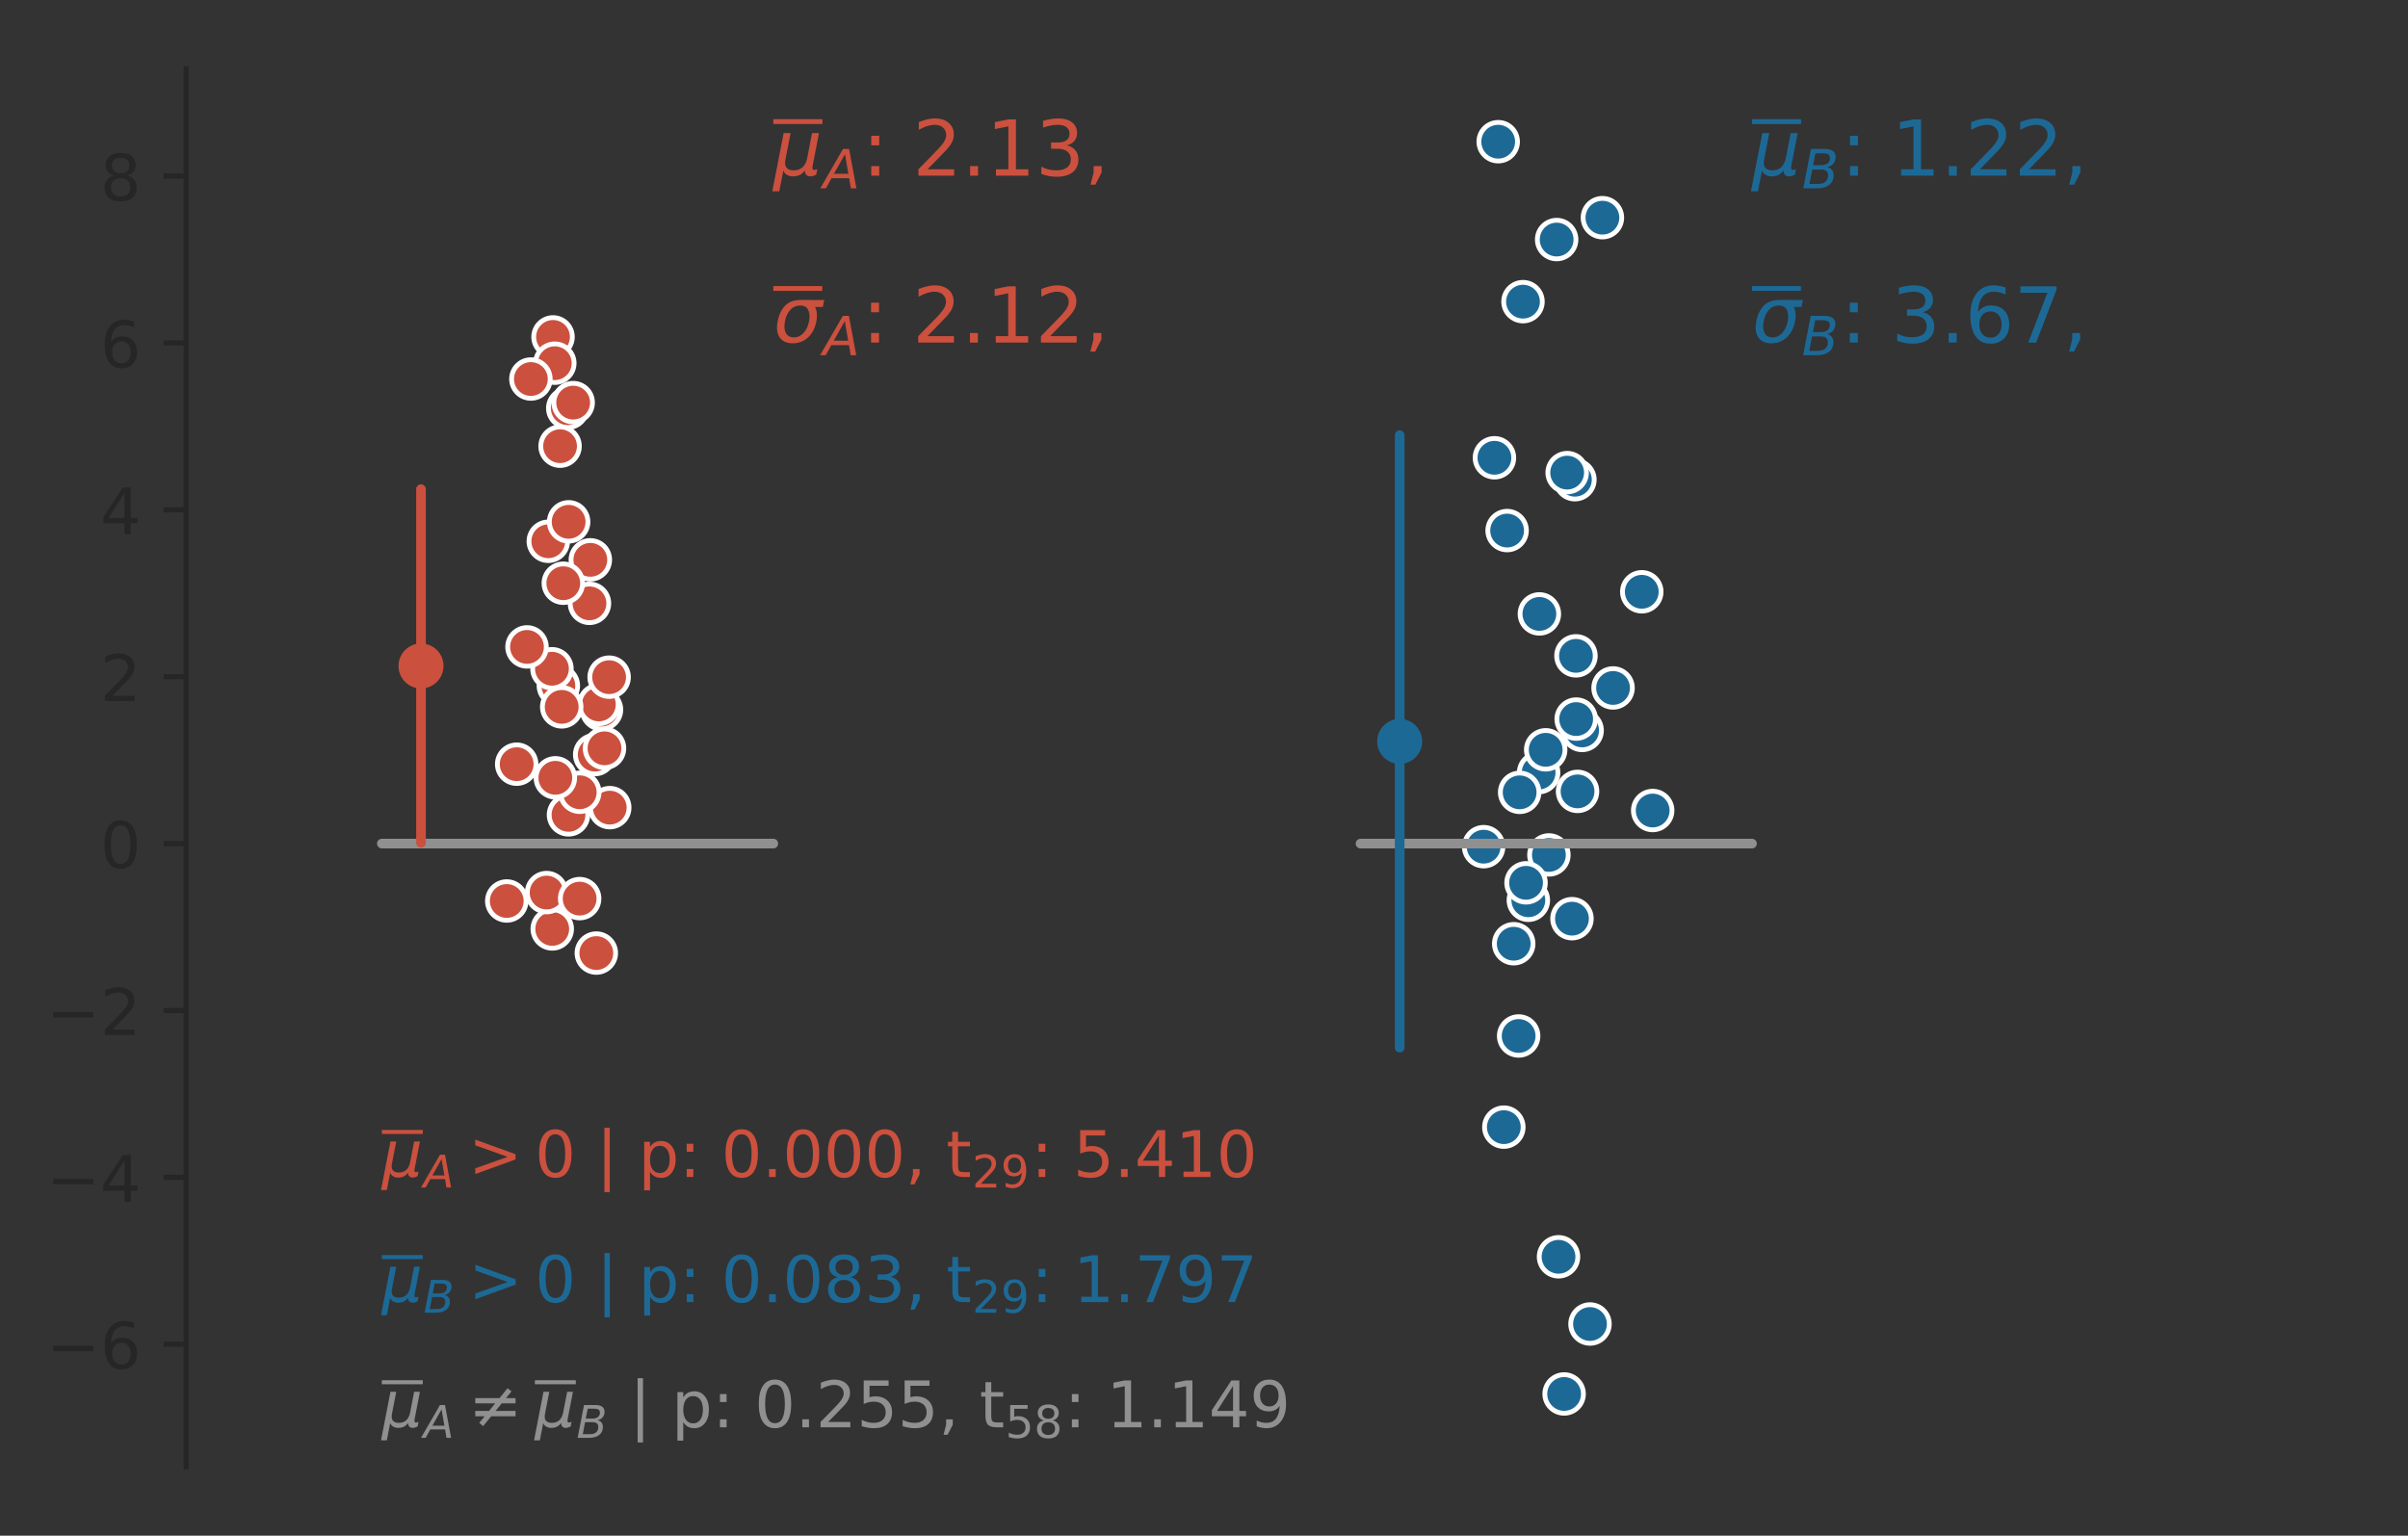 <?xml version="1.0" encoding="utf-8" standalone="no"?>
<!DOCTYPE svg PUBLIC "-//W3C//DTD SVG 1.1//EN"
  "http://www.w3.org/Graphics/SVG/1.1/DTD/svg11.dtd">
<!-- Created with matplotlib (https://matplotlib.org/) -->
<svg height="238.84pt" version="1.1" viewBox="0 0 374.442 238.84" width="374.442pt" xmlns="http://www.w3.org/2000/svg" xmlns:xlink="http://www.w3.org/1999/xlink">
 <rect x="0" y="0" width="374.442" height="238.84" fill="#333333" stroke="none"/>
 <defs>
  <style type="text/css">
*{stroke-linecap:butt;stroke-linejoin:round;}
  </style>
 </defs>
 <g id="figure_1">
  <g id="patch_1">
   <path d="M 0 238.84 
L 374.442 238.84 
L 374.442 0 
L 0 0 
z
" style="fill:none;"/>
  </g>
  <g id="axes_1">
   <g id="patch_2">
    <path d="M 28.942 228.14 
L 363.742 228.14 
L 363.742 10.7 
L 28.942 10.7 
z
" style="fill:none;"/>
   </g>
   <g id="matplotlib.axis_1">
    <g id="xtick_1"/>
    <g id="xtick_2"/>
    <g id="xtick_3"/>
    <g id="xtick_4"/>
    <g id="xtick_5"/>
    <g id="xtick_6"/>
   </g>
   <g id="matplotlib.axis_2">
    <g id="ytick_1">
     <g id="line2d_1">
      <defs>
       <path d="M 0 0 
L -3.5 0 
" id="mb7228b1dd2" style="stroke:#262626;stroke-width:0.8;"/>
      </defs>
      <g>
       <use style="fill:#262626;stroke:#262626;stroke-width:0.8;" x="28.942" xlink:href="#mb7228b1dd2" y="209.066"/>
      </g>
     </g>
     <g id="text_1">
      <!-- −6 -->
      <defs>
       <path d="M 10.594 35.5 
L 73.188 35.5 
L 73.188 27.203 
L 10.594 27.203 
z
" id="DejaVuSans-8722"/>
       <path d="M 33.016 40.375 
Q 26.375 40.375 22.484 35.828 
Q 18.609 31.297 18.609 23.391 
Q 18.609 15.531 22.484 10.953 
Q 26.375 6.391 33.016 6.391 
Q 39.656 6.391 43.531 10.953 
Q 47.406 15.531 47.406 23.391 
Q 47.406 31.297 43.531 35.828 
Q 39.656 40.375 33.016 40.375 
z
M 52.594 71.297 
L 52.594 62.312 
Q 48.875 64.062 45.094 64.984 
Q 41.312 65.922 37.594 65.922 
Q 27.828 65.922 22.672 59.328 
Q 17.531 52.734 16.797 39.406 
Q 19.672 43.656 24.016 45.922 
Q 28.375 48.188 33.594 48.188 
Q 44.578 48.188 50.953 41.516 
Q 57.328 34.859 57.328 23.391 
Q 57.328 12.156 50.688 5.359 
Q 44.047 -1.422 33.016 -1.422 
Q 20.359 -1.422 13.672 8.266 
Q 6.984 17.969 6.984 36.375 
Q 6.984 53.656 15.188 63.938 
Q 23.391 74.219 37.203 74.219 
Q 40.922 74.219 44.703 73.484 
Q 48.484 72.75 52.594 71.297 
z
" id="DejaVuSans-54"/>
      </defs>
      <g style="fill:#262626;" transform="translate(7.2 212.865)scale(0.1 -0.1)">
       <use xlink:href="#DejaVuSans-8722"/>
       <use x="83.789" xlink:href="#DejaVuSans-54"/>
      </g>
     </g>
    </g>
    <g id="ytick_2">
     <g id="line2d_2">
      <g>
       <use style="fill:#262626;stroke:#262626;stroke-width:0.8;" x="28.942" xlink:href="#mb7228b1dd2" y="183.112"/>
      </g>
     </g>
     <g id="text_2">
      <!-- −4 -->
      <defs>
       <path d="M 37.797 64.312 
L 12.891 25.391 
L 37.797 25.391 
z
M 35.203 72.906 
L 47.609 72.906 
L 47.609 25.391 
L 58.016 25.391 
L 58.016 17.188 
L 47.609 17.188 
L 47.609 0 
L 37.797 0 
L 37.797 17.188 
L 4.891 17.188 
L 4.891 26.703 
z
" id="DejaVuSans-52"/>
      </defs>
      <g style="fill:#262626;" transform="translate(7.2 186.911)scale(0.1 -0.1)">
       <use xlink:href="#DejaVuSans-8722"/>
       <use x="83.789" xlink:href="#DejaVuSans-52"/>
      </g>
     </g>
    </g>
    <g id="ytick_3">
     <g id="line2d_3">
      <g>
       <use style="fill:#262626;stroke:#262626;stroke-width:0.8;" x="28.942" xlink:href="#mb7228b1dd2" y="157.158"/>
      </g>
     </g>
     <g id="text_3">
      <!-- −2 -->
      <defs>
       <path d="M 19.188 8.297 
L 53.609 8.297 
L 53.609 0 
L 7.328 0 
L 7.328 8.297 
Q 12.938 14.109 22.625 23.891 
Q 32.328 33.688 34.812 36.531 
Q 39.547 41.844 41.422 45.531 
Q 43.312 49.219 43.312 52.781 
Q 43.312 58.594 39.234 62.25 
Q 35.156 65.922 28.609 65.922 
Q 23.969 65.922 18.812 64.312 
Q 13.672 62.703 7.812 59.422 
L 7.812 69.391 
Q 13.766 71.781 18.938 73 
Q 24.125 74.219 28.422 74.219 
Q 39.75 74.219 46.484 68.547 
Q 53.219 62.891 53.219 53.422 
Q 53.219 48.922 51.531 44.891 
Q 49.859 40.875 45.406 35.406 
Q 44.188 33.984 37.641 27.219 
Q 31.109 20.453 19.188 8.297 
z
" id="DejaVuSans-50"/>
      </defs>
      <g style="fill:#262626;" transform="translate(7.2 160.957)scale(0.1 -0.1)">
       <use xlink:href="#DejaVuSans-8722"/>
       <use x="83.789" xlink:href="#DejaVuSans-50"/>
      </g>
     </g>
    </g>
    <g id="ytick_4">
     <g id="line2d_4">
      <g>
       <use style="fill:#262626;stroke:#262626;stroke-width:0.8;" x="28.942" xlink:href="#mb7228b1dd2" y="131.204"/>
      </g>
     </g>
     <g id="text_4">
      <!-- 0 -->
      <defs>
       <path d="M 31.781 66.406 
Q 24.172 66.406 20.328 58.906 
Q 16.5 51.422 16.5 36.375 
Q 16.5 21.391 20.328 13.891 
Q 24.172 6.391 31.781 6.391 
Q 39.453 6.391 43.281 13.891 
Q 47.125 21.391 47.125 36.375 
Q 47.125 51.422 43.281 58.906 
Q 39.453 66.406 31.781 66.406 
z
M 31.781 74.219 
Q 44.047 74.219 50.516 64.516 
Q 56.984 54.828 56.984 36.375 
Q 56.984 17.969 50.516 8.266 
Q 44.047 -1.422 31.781 -1.422 
Q 19.531 -1.422 13.062 8.266 
Q 6.594 17.969 6.594 36.375 
Q 6.594 54.828 13.062 64.516 
Q 19.531 74.219 31.781 74.219 
z
" id="DejaVuSans-48"/>
      </defs>
      <g style="fill:#262626;" transform="translate(15.58 135.004)scale(0.1 -0.1)">
       <use xlink:href="#DejaVuSans-48"/>
      </g>
     </g>
    </g>
    <g id="ytick_5">
     <g id="line2d_5">
      <g>
       <use style="fill:#262626;stroke:#262626;stroke-width:0.8;" x="28.942" xlink:href="#mb7228b1dd2" y="105.25"/>
      </g>
     </g>
     <g id="text_5">
      <!-- 2 -->
      <g style="fill:#262626;" transform="translate(15.58 109.05)scale(0.1 -0.1)">
       <use xlink:href="#DejaVuSans-50"/>
      </g>
     </g>
    </g>
    <g id="ytick_6">
     <g id="line2d_6">
      <g>
       <use style="fill:#262626;stroke:#262626;stroke-width:0.8;" x="28.942" xlink:href="#mb7228b1dd2" y="79.297"/>
      </g>
     </g>
     <g id="text_6">
      <!-- 4 -->
      <g style="fill:#262626;" transform="translate(15.58 83.096)scale(0.1 -0.1)">
       <use xlink:href="#DejaVuSans-52"/>
      </g>
     </g>
    </g>
    <g id="ytick_7">
     <g id="line2d_7">
      <g>
       <use style="fill:#262626;stroke:#262626;stroke-width:0.8;" x="28.942" xlink:href="#mb7228b1dd2" y="53.343"/>
      </g>
     </g>
     <g id="text_7">
      <!-- 6 -->
      <g style="fill:#262626;" transform="translate(15.58 57.142)scale(0.1 -0.1)">
       <use xlink:href="#DejaVuSans-54"/>
      </g>
     </g>
    </g>
    <g id="ytick_8">
     <g id="line2d_8">
      <g>
       <use style="fill:#262626;stroke:#262626;stroke-width:0.8;" x="28.942" xlink:href="#mb7228b1dd2" y="27.389"/>
      </g>
     </g>
     <g id="text_8">
      <!-- 8 -->
      <defs>
       <path d="M 31.781 34.625 
Q 24.75 34.625 20.719 30.859 
Q 16.703 27.094 16.703 20.516 
Q 16.703 13.922 20.719 10.156 
Q 24.75 6.391 31.781 6.391 
Q 38.812 6.391 42.859 10.172 
Q 46.922 13.969 46.922 20.516 
Q 46.922 27.094 42.891 30.859 
Q 38.875 34.625 31.781 34.625 
z
M 21.922 38.812 
Q 15.578 40.375 12.031 44.719 
Q 8.5 49.078 8.5 55.328 
Q 8.5 64.062 14.719 69.141 
Q 20.953 74.219 31.781 74.219 
Q 42.672 74.219 48.875 69.141 
Q 55.078 64.062 55.078 55.328 
Q 55.078 49.078 51.531 44.719 
Q 48 40.375 41.703 38.812 
Q 48.828 37.156 52.797 32.312 
Q 56.781 27.484 56.781 20.516 
Q 56.781 9.906 50.312 4.234 
Q 43.844 -1.422 31.781 -1.422 
Q 19.734 -1.422 13.25 4.234 
Q 6.781 9.906 6.781 20.516 
Q 6.781 27.484 10.781 32.312 
Q 14.797 37.156 21.922 38.812 
z
M 18.312 54.391 
Q 18.312 48.734 21.844 45.562 
Q 25.391 42.391 31.781 42.391 
Q 38.141 42.391 41.719 45.562 
Q 45.312 48.734 45.312 54.391 
Q 45.312 60.062 41.719 63.234 
Q 38.141 66.406 31.781 66.406 
Q 25.391 66.406 21.844 63.234 
Q 18.312 60.062 18.312 54.391 
z
" id="DejaVuSans-56"/>
      </defs>
      <g style="fill:#262626;" transform="translate(15.58 31.188)scale(0.1 -0.1)">
       <use xlink:href="#DejaVuSans-56"/>
      </g>
     </g>
    </g>
   </g>
   <g id="PathCollection_1">
    <defs>
     <path d="M 0 3 
C 0.796 3 1.559 2.684 2.121 2.121 
C 2.684 1.559 3 0.796 3 0 
C 3 -0.796 2.684 -1.559 2.121 -2.121 
C 1.559 -2.684 0.796 -3 0 -3 
C -0.796 -3 -1.559 -2.684 -2.121 -2.121 
C -2.684 -1.559 -3 -0.796 -3 0 
C -3 0.796 -2.684 1.559 -2.121 2.121 
C -1.559 2.684 -0.796 3 0 3 
z
" id="mc270cc3be3" style="stroke:#ffffff;stroke-width:0.75;"/>
    </defs>
    <g clip-path="url(#pf48b43f806)">
     <use style="fill:#cc503e;stroke:#ffffff;stroke-width:0.75;" x="94.816" xlink:href="#mc270cc3be3" y="125.612"/>
     <use style="fill:#cc503e;stroke:#ffffff;stroke-width:0.75;" x="80.344" xlink:href="#mc270cc3be3" y="118.853"/>
     <use style="fill:#cc503e;stroke:#ffffff;stroke-width:0.75;" x="93.53" xlink:href="#mc270cc3be3" y="110.375"/>
     <use style="fill:#cc503e;stroke:#ffffff;stroke-width:0.75;" x="85.26" xlink:href="#mc270cc3be3" y="84.186"/>
     <use style="fill:#cc503e;stroke:#ffffff;stroke-width:0.75;" x="85.873" xlink:href="#mc270cc3be3" y="144.476"/>
     <use style="fill:#cc503e;stroke:#ffffff;stroke-width:0.75;" x="93.123" xlink:href="#mc270cc3be3" y="109.562"/>
     <use style="fill:#cc503e;stroke:#ffffff;stroke-width:0.75;" x="88.287" xlink:href="#mc270cc3be3" y="63.489"/>
     <use style="fill:#cc503e;stroke:#ffffff;stroke-width:0.75;" x="92.476" xlink:href="#mc270cc3be3" y="117.364"/>
     <use style="fill:#cc503e;stroke:#ffffff;stroke-width:0.75;" x="87.09" xlink:href="#mc270cc3be3" y="69.396"/>
     <use style="fill:#cc503e;stroke:#ffffff;stroke-width:0.75;" x="91.662" xlink:href="#mc270cc3be3" y="93.838"/>
     <use style="fill:#cc503e;stroke:#ffffff;stroke-width:0.75;" x="86.826" xlink:href="#mc270cc3be3" y="106.649"/>
     <use style="fill:#cc503e;stroke:#ffffff;stroke-width:0.75;" x="85.829" xlink:href="#mc270cc3be3" y="104.01"/>
     <use style="fill:#cc503e;stroke:#ffffff;stroke-width:0.75;" x="92.728" xlink:href="#mc270cc3be3" y="148.231"/>
     <use style="fill:#cc503e;stroke:#ffffff;stroke-width:0.75;" x="91.798" xlink:href="#mc270cc3be3" y="87.071"/>
     <use style="fill:#cc503e;stroke:#ffffff;stroke-width:0.75;" x="94.719" xlink:href="#mc270cc3be3" y="105.32"/>
     <use style="fill:#cc503e;stroke:#ffffff;stroke-width:0.75;" x="85.994" xlink:href="#mc270cc3be3" y="52.402"/>
     <use style="fill:#cc503e;stroke:#ffffff;stroke-width:0.75;" x="89.127" xlink:href="#mc270cc3be3" y="62.619"/>
     <use style="fill:#cc503e;stroke:#ffffff;stroke-width:0.75;" x="81.947" xlink:href="#mc270cc3be3" y="100.614"/>
     <use style="fill:#cc503e;stroke:#ffffff;stroke-width:0.75;" x="88.423" xlink:href="#mc270cc3be3" y="81.159"/>
     <use style="fill:#cc503e;stroke:#ffffff;stroke-width:0.75;" x="88.401" xlink:href="#mc270cc3be3" y="126.734"/>
     <use style="fill:#cc503e;stroke:#ffffff;stroke-width:0.75;" x="84.996" xlink:href="#mc270cc3be3" y="138.823"/>
     <use style="fill:#cc503e;stroke:#ffffff;stroke-width:0.75;" x="94" xlink:href="#mc270cc3be3" y="116.386"/>
     <use style="fill:#cc503e;stroke:#ffffff;stroke-width:0.75;" x="78.8" xlink:href="#mc270cc3be3" y="140.13"/>
     <use style="fill:#cc503e;stroke:#ffffff;stroke-width:0.75;" x="90.147" xlink:href="#mc270cc3be3" y="123.221"/>
     <use style="fill:#cc503e;stroke:#ffffff;stroke-width:0.75;" x="86.271" xlink:href="#mc270cc3be3" y="56.488"/>
     <use style="fill:#cc503e;stroke:#ffffff;stroke-width:0.75;" x="87.345" xlink:href="#mc270cc3be3" y="109.939"/>
     <use style="fill:#cc503e;stroke:#ffffff;stroke-width:0.75;" x="82.554" xlink:href="#mc270cc3be3" y="58.949"/>
     <use style="fill:#cc503e;stroke:#ffffff;stroke-width:0.75;" x="90.135" xlink:href="#mc270cc3be3" y="139.761"/>
     <use style="fill:#cc503e;stroke:#ffffff;stroke-width:0.75;" x="87.593" xlink:href="#mc270cc3be3" y="90.708"/>
     <use style="fill:#cc503e;stroke:#ffffff;stroke-width:0.75;" x="86.356" xlink:href="#mc270cc3be3" y="120.972"/>
    </g>
   </g>
   <g id="PathCollection_2">
    <defs>
     <path d="M 0 3 
C 0.796 3 1.559 2.684 2.121 2.121 
C 2.684 1.559 3 0.796 3 0 
C 3 -0.796 2.684 -1.559 2.121 -2.121 
C 1.559 -2.684 0.796 -3 0 -3 
C -0.796 -3 -1.559 -2.684 -2.121 -2.121 
C -2.684 -1.559 -3 -0.796 -3 0 
C -3 0.796 -2.684 1.559 -2.121 2.121 
C -1.559 2.684 -0.796 3 0 3 
z
" id="mb93048e542" style="stroke:#ffffff;stroke-width:0.75;"/>
    </defs>
    <g clip-path="url(#pf48b43f806)">
     <use style="fill:#1d6996;stroke:#ffffff;stroke-width:0.75;" x="232.384" xlink:href="#mb93048e542" y="71.199"/>
     <use style="fill:#1d6996;stroke:#ffffff;stroke-width:0.75;" x="234.354" xlink:href="#mb93048e542" y="82.519"/>
     <use style="fill:#1d6996;stroke:#ffffff;stroke-width:0.75;" x="243.22" xlink:href="#mb93048e542" y="216.801"/>
     <use style="fill:#1d6996;stroke:#ffffff;stroke-width:0.75;" x="239.373" xlink:href="#mb93048e542" y="95.481"/>
     <use style="fill:#1d6996;stroke:#ffffff;stroke-width:0.75;" x="242.349" xlink:href="#mb93048e542" y="195.469"/>
     <use style="fill:#1d6996;stroke:#ffffff;stroke-width:0.75;" x="256.991" xlink:href="#mb93048e542" y="126.059"/>
     <use style="fill:#1d6996;stroke:#ffffff;stroke-width:0.75;" x="245.06" xlink:href="#mb93048e542" y="102.005"/>
     <use style="fill:#1d6996;stroke:#ffffff;stroke-width:0.75;" x="239.254" xlink:href="#mb93048e542" y="120.167"/>
     <use style="fill:#1d6996;stroke:#ffffff;stroke-width:0.75;" x="244.441" xlink:href="#mb93048e542" y="142.88"/>
     <use style="fill:#1d6996;stroke:#ffffff;stroke-width:0.75;" x="246.021" xlink:href="#mb93048e542" y="113.606"/>
     <use style="fill:#1d6996;stroke:#ffffff;stroke-width:0.75;" x="250.828" xlink:href="#mb93048e542" y="106.996"/>
     <use style="fill:#1d6996;stroke:#ffffff;stroke-width:0.75;" x="233.845" xlink:href="#mb93048e542" y="175.303"/>
     <use style="fill:#1d6996;stroke:#ffffff;stroke-width:0.75;" x="236.147" xlink:href="#mb93048e542" y="161.125"/>
     <use style="fill:#1d6996;stroke:#ffffff;stroke-width:0.75;" x="242.058" xlink:href="#mb93048e542" y="37.258"/>
     <use style="fill:#1d6996;stroke:#ffffff;stroke-width:0.75;" x="244.897" xlink:href="#mb93048e542" y="74.61"/>
     <use style="fill:#1d6996;stroke:#ffffff;stroke-width:0.75;" x="240.354" xlink:href="#mb93048e542" y="116.617"/>
     <use style="fill:#1d6996;stroke:#ffffff;stroke-width:0.75;" x="235.381" xlink:href="#mb93048e542" y="146.778"/>
     <use style="fill:#1d6996;stroke:#ffffff;stroke-width:0.75;" x="230.704" xlink:href="#mb93048e542" y="131.684"/>
     <use style="fill:#1d6996;stroke:#ffffff;stroke-width:0.75;" x="232.968" xlink:href="#mb93048e542" y="22.039"/>
     <use style="fill:#1d6996;stroke:#ffffff;stroke-width:0.75;" x="236.304" xlink:href="#mb93048e542" y="123.234"/>
     <use style="fill:#1d6996;stroke:#ffffff;stroke-width:0.75;" x="245.307" xlink:href="#mb93048e542" y="123.085"/>
     <use style="fill:#1d6996;stroke:#ffffff;stroke-width:0.75;" x="255.295" xlink:href="#mb93048e542" y="92.041"/>
     <use style="fill:#1d6996;stroke:#ffffff;stroke-width:0.75;" x="243.691" xlink:href="#mb93048e542" y="73.506"/>
     <use style="fill:#1d6996;stroke:#ffffff;stroke-width:0.75;" x="236.823" xlink:href="#mb93048e542" y="46.917"/>
     <use style="fill:#1d6996;stroke:#ffffff;stroke-width:0.75;" x="237.657" xlink:href="#mb93048e542" y="140.02"/>
     <use style="fill:#1d6996;stroke:#ffffff;stroke-width:0.75;" x="240.854" xlink:href="#mb93048e542" y="132.967"/>
     <use style="fill:#1d6996;stroke:#ffffff;stroke-width:0.75;" x="249.174" xlink:href="#mb93048e542" y="33.855"/>
     <use style="fill:#1d6996;stroke:#ffffff;stroke-width:0.75;" x="247.244" xlink:href="#mb93048e542" y="205.922"/>
     <use style="fill:#1d6996;stroke:#ffffff;stroke-width:0.75;" x="245.095" xlink:href="#mb93048e542" y="111.837"/>
     <use style="fill:#1d6996;stroke:#ffffff;stroke-width:0.75;" x="237.299" xlink:href="#mb93048e542" y="137.306"/>
    </g>
   </g>
   <g id="PathCollection_3">
    <defs>
     <path d="M 0 3 
C 0.796 3 1.559 2.684 2.121 2.121 
C 2.684 1.559 3 0.796 3 0 
C 3 -0.796 2.684 -1.559 2.121 -2.121 
C 1.559 -2.684 0.796 -3 0 -3 
C -0.796 -3 -1.559 -2.684 -2.121 -2.121 
C -2.684 -1.559 -3 -0.796 -3 0 
C -3 0.796 -2.684 1.559 -2.121 2.121 
C -1.559 2.684 -0.796 3 0 3 
z
" id="m813a3e3b10" style="stroke:#cc503e;"/>
    </defs>
    <g clip-path="url(#pf48b43f806)">
     <use style="fill:#cc503e;stroke:#cc503e;" x="65.466" xlink:href="#m813a3e3b10" y="103.578"/>
    </g>
   </g>
   <g id="PathCollection_4">
    <defs>
     <path d="M 0 3 
C 0.796 3 1.559 2.684 2.121 2.121 
C 2.684 1.559 3 0.796 3 0 
C 3 -0.796 2.684 -1.559 2.121 -2.121 
C 1.559 -2.684 0.796 -3 0 -3 
C -0.796 -3 -1.559 -2.684 -2.121 -2.121 
C -2.684 -1.559 -3 -0.796 -3 0 
C -3 0.796 -2.684 1.559 -2.121 2.121 
C -1.559 2.684 -0.796 3 0 3 
z
" id="mbf62cfab36" style="stroke:#1d6996;"/>
    </defs>
    <g clip-path="url(#pf48b43f806)">
     <use style="fill:#1d6996;stroke:#1d6996;" x="217.648" xlink:href="#mbf62cfab36" y="115.31"/>
    </g>
   </g>
   <g id="line2d_9">
    <path clip-path="url(#pf48b43f806)" d="M 59.379 131.204 
L 120.251 131.204 
" style="fill:none;stroke:#909090;stroke-linecap:round;stroke-width:1.5;"/>
   </g>
   <g id="line2d_10">
    <path clip-path="url(#pf48b43f806)" d="M 211.56 131.204 
L 272.433 131.204 
" style="fill:none;stroke:#909090;stroke-linecap:round;stroke-width:1.5;"/>
   </g>
   <g id="line2d_11">
    <path clip-path="url(#pf48b43f806)" d="M 65.466 131.078 
L 65.466 76.077 
" style="fill:none;stroke:#cc503e;stroke-linecap:round;stroke-width:1.5;"/>
   </g>
   <g id="line2d_12">
    <path clip-path="url(#pf48b43f806)" d="M 217.648 162.936 
L 217.648 67.683 
" style="fill:none;stroke:#1d6996;stroke-linecap:round;stroke-width:1.5;"/>
   </g>
   <g id="patch_3">
    <path d="M 28.942 228.14 
L 28.942 10.7 
" style="fill:none;stroke:#262626;stroke-linecap:square;stroke-linejoin:miter;stroke-width:0.8;"/>
   </g>
   <g id="text_9">
    <!-- $\overline{\mu}_A$: 2.13,  -->
    <defs>
     <path d="M -1.312 -20.797 
L 13.375 54.688 
L 22.406 54.688 
L 15.766 20.656 
Q 15.578 19.625 15.422 18.359 
Q 15.281 17.094 15.281 15.828 
Q 15.281 11.281 18.141 8.828 
Q 21 6.391 26.312 6.391 
Q 33.547 6.391 37.984 10.484 
Q 42.438 14.594 44 22.797 
L 50.203 54.688 
L 59.188 54.688 
L 51.031 12.641 
Q 50.828 11.719 50.75 11.031 
Q 50.688 10.359 50.688 9.812 
Q 50.688 8.297 51.297 7.594 
Q 51.906 6.891 53.219 6.891 
Q 53.719 6.891 54.562 7.125 
Q 55.422 7.375 56.984 8.016 
L 55.609 0.781 
Q 53.469 -0.297 51.516 -0.859 
Q 49.562 -1.422 47.703 -1.422 
Q 44.484 -1.422 42.656 0.625 
Q 40.828 2.688 40.828 6.297 
Q 38.094 2.391 34.297 0.484 
Q 30.516 -1.422 25.391 -1.422 
Q 20.844 -1.422 17.453 0.672 
Q 14.062 2.781 12.984 6.203 
L 7.719 -20.797 
z
" id="DejaVuSans-Oblique-956"/>
     <path d="M 36.812 72.906 
L 48 72.906 
L 61.531 0 
L 51.219 0 
L 48.188 18.703 
L 15.375 18.703 
L 5.078 0 
L -5.328 0 
z
M 40.375 63.188 
L 19.922 26.906 
L 46.688 26.906 
z
" id="DejaVuSans-Oblique-65"/>
     <path d="M 11.719 12.406 
L 22.016 12.406 
L 22.016 0 
L 11.719 0 
z
M 11.719 51.703 
L 22.016 51.703 
L 22.016 39.312 
L 11.719 39.312 
z
" id="DejaVuSans-58"/>
     <path id="DejaVuSans-32"/>
     <path d="M 10.688 12.406 
L 21 12.406 
L 21 0 
L 10.688 0 
z
" id="DejaVuSans-46"/>
     <path d="M 12.406 8.297 
L 28.516 8.297 
L 28.516 63.922 
L 10.984 60.406 
L 10.984 69.391 
L 28.422 72.906 
L 38.281 72.906 
L 38.281 8.297 
L 54.391 8.297 
L 54.391 0 
L 12.406 0 
z
" id="DejaVuSans-49"/>
     <path d="M 40.578 39.312 
Q 47.656 37.797 51.625 33 
Q 55.609 28.219 55.609 21.188 
Q 55.609 10.406 48.188 4.484 
Q 40.766 -1.422 27.094 -1.422 
Q 22.516 -1.422 17.656 -0.516 
Q 12.797 0.391 7.625 2.203 
L 7.625 11.719 
Q 11.719 9.328 16.594 8.109 
Q 21.484 6.891 26.812 6.891 
Q 36.078 6.891 40.938 10.547 
Q 45.797 14.203 45.797 21.188 
Q 45.797 27.641 41.281 31.266 
Q 36.766 34.906 28.719 34.906 
L 20.219 34.906 
L 20.219 43.016 
L 29.109 43.016 
Q 36.375 43.016 40.234 45.922 
Q 44.094 48.828 44.094 54.297 
Q 44.094 59.906 40.109 62.906 
Q 36.141 65.922 28.719 65.922 
Q 24.656 65.922 20.016 65.031 
Q 15.375 64.156 9.812 62.312 
L 9.812 71.094 
Q 15.438 72.656 20.344 73.438 
Q 25.25 74.219 29.594 74.219 
Q 40.828 74.219 47.359 69.109 
Q 53.906 64.016 53.906 55.328 
Q 53.906 49.266 50.438 45.094 
Q 46.969 40.922 40.578 39.312 
z
" id="DejaVuSans-51"/>
     <path d="M 11.719 12.406 
L 22.016 12.406 
L 22.016 4 
L 14.016 -11.625 
L 7.719 -11.625 
L 11.719 4 
z
" id="DejaVuSans-44"/>
    </defs>
    <g style="fill:#cc503e;" transform="translate(120.251 27.389)scale(0.12 -0.12)">
     <use transform="translate(0 1.062)" xlink:href="#DejaVuSans-Oblique-956"/>
     <use transform="translate(64.58 -15.844)scale(0.7)" xlink:href="#DejaVuSans-Oblique-65"/>
     <use transform="translate(115.2 0.562)" xlink:href="#DejaVuSans-58"/>
     <use transform="translate(148.892 0.562)" xlink:href="#DejaVuSans-32"/>
     <use transform="translate(180.679 0.562)" xlink:href="#DejaVuSans-50"/>
     <use transform="translate(244.302 0.562)" xlink:href="#DejaVuSans-46"/>
     <use transform="translate(276.089 0.562)" xlink:href="#DejaVuSans-49"/>
     <use transform="translate(339.712 0.562)" xlink:href="#DejaVuSans-51"/>
     <use transform="translate(403.335 0.562)" xlink:href="#DejaVuSans-44"/>
     <use transform="translate(435.122 0.562)" xlink:href="#DejaVuSans-32"/>
     <path d="M 0 67.5 
L 0 73.75 
L 63.623 73.75 
L 63.623 67.5 
L 0 67.5 
z
"/>
    </g>
   </g>
   <g id="text_10">
    <!-- $\overline{\sigma}_A$: 2.12,  -->
    <defs>
     <path d="M 34.672 47.562 
Q 27.25 47.562 22.219 42.188 
Q 16.891 36.578 15.141 27.297 
Q 13.188 17.484 16.312 11.812 
Q 19.391 6.203 26.656 6.203 
Q 33.844 6.203 39.109 11.859 
Q 44.438 17.531 46.344 27.297 
Q 48.047 36.234 45.016 42.188 
Q 42.188 47.562 34.672 47.562 
z
M 36.078 54.734 
L 65.922 54.688 
L 64.156 45.703 
L 54.109 45.703 
Q 57.906 38.094 55.859 27.297 
Q 53.219 13.875 45.062 6.25 
Q 36.859 -1.422 25.141 -1.422 
Q 13.375 -1.422 8.203 6.25 
Q 3.031 13.875 5.672 27.297 
Q 8.25 40.766 16.406 48.391 
Q 23.188 54.734 36.078 54.734 
z
" id="DejaVuSans-Oblique-963"/>
    </defs>
    <g style="fill:#cc503e;" transform="translate(120.251 53.343)scale(0.12 -0.12)">
     <use transform="translate(0 1.016)" xlink:href="#DejaVuSans-Oblique-963"/>
     <use transform="translate(64.336 -15.891)scale(0.7)" xlink:href="#DejaVuSans-Oblique-65"/>
     <use transform="translate(114.956 0.516)" xlink:href="#DejaVuSans-58"/>
     <use transform="translate(148.647 0.516)" xlink:href="#DejaVuSans-32"/>
     <use transform="translate(180.435 0.516)" xlink:href="#DejaVuSans-50"/>
     <use transform="translate(244.058 0.516)" xlink:href="#DejaVuSans-46"/>
     <use transform="translate(275.845 0.516)" xlink:href="#DejaVuSans-49"/>
     <use transform="translate(339.468 0.516)" xlink:href="#DejaVuSans-50"/>
     <use transform="translate(403.091 0.516)" xlink:href="#DejaVuSans-44"/>
     <use transform="translate(434.878 0.516)" xlink:href="#DejaVuSans-32"/>
     <path d="M 0 67.5 
L 0 73.75 
L 63.379 73.75 
L 63.379 67.5 
L 0 67.5 
z
"/>
    </g>
   </g>
   <g id="text_11">
    <!-- $\overline{\mu}_B$: 1.22,  -->
    <defs>
     <path d="M 16.891 72.906 
L 42.094 72.906 
Q 52.344 72.906 57.422 69.094 
Q 62.5 65.281 62.5 57.625 
Q 62.5 50.594 58.125 45.484 
Q 53.766 40.375 46.688 39.312 
Q 52.734 37.938 55.766 34.078 
Q 58.797 30.219 58.797 23.781 
Q 58.797 12.797 50.656 6.391 
Q 42.531 0 28.422 0 
L 2.688 0 
z
M 19.281 34.812 
L 14.109 8.109 
L 29.984 8.109 
Q 38.922 8.109 43.75 12.203 
Q 48.578 16.312 48.578 23.781 
Q 48.578 29.547 45.375 32.172 
Q 42.188 34.812 35.109 34.812 
z
M 25.094 64.797 
L 20.797 42.828 
L 35.5 42.828 
Q 43.359 42.828 47.781 46.234 
Q 52.203 49.656 52.203 55.719 
Q 52.203 60.453 49.219 62.625 
Q 46.234 64.797 39.703 64.797 
z
" id="DejaVuSans-Oblique-66"/>
    </defs>
    <g style="fill:#1d6996;" transform="translate(272.433 27.389)scale(0.12 -0.12)">
     <use transform="translate(0 1.062)" xlink:href="#DejaVuSans-Oblique-956"/>
     <use transform="translate(64.58 -15.844)scale(0.7)" xlink:href="#DejaVuSans-Oblique-66"/>
     <use transform="translate(115.337 0.562)" xlink:href="#DejaVuSans-58"/>
     <use transform="translate(149.028 0.562)" xlink:href="#DejaVuSans-32"/>
     <use transform="translate(180.815 0.562)" xlink:href="#DejaVuSans-49"/>
     <use transform="translate(244.438 0.562)" xlink:href="#DejaVuSans-46"/>
     <use transform="translate(276.147 0.562)" xlink:href="#DejaVuSans-50"/>
     <use transform="translate(339.771 0.562)" xlink:href="#DejaVuSans-50"/>
     <use transform="translate(403.394 0.562)" xlink:href="#DejaVuSans-44"/>
     <use transform="translate(435.181 0.562)" xlink:href="#DejaVuSans-32"/>
     <path d="M 0 67.5 
L 0 73.75 
L 63.623 73.75 
L 63.623 67.5 
L 0 67.5 
z
"/>
    </g>
   </g>
   <g id="text_12">
    <!-- $\overline{\sigma}_B$: 3.67,  -->
    <defs>
     <path d="M 8.203 72.906 
L 55.078 72.906 
L 55.078 68.703 
L 28.609 0 
L 18.312 0 
L 43.219 64.594 
L 8.203 64.594 
z
" id="DejaVuSans-55"/>
    </defs>
    <g style="fill:#1d6996;" transform="translate(272.433 53.343)scale(0.12 -0.12)">
     <use transform="translate(0 1.016)" xlink:href="#DejaVuSans-Oblique-963"/>
     <use transform="translate(64.336 -15.891)scale(0.7)" xlink:href="#DejaVuSans-Oblique-66"/>
     <use transform="translate(115.093 0.516)" xlink:href="#DejaVuSans-58"/>
     <use transform="translate(148.784 0.516)" xlink:href="#DejaVuSans-32"/>
     <use transform="translate(180.571 0.516)" xlink:href="#DejaVuSans-51"/>
     <use transform="translate(244.194 0.516)" xlink:href="#DejaVuSans-46"/>
     <use transform="translate(275.981 0.516)" xlink:href="#DejaVuSans-54"/>
     <use transform="translate(339.604 0.516)" xlink:href="#DejaVuSans-55"/>
     <use transform="translate(403.228 0.516)" xlink:href="#DejaVuSans-44"/>
     <use transform="translate(435.015 0.516)" xlink:href="#DejaVuSans-32"/>
     <path d="M 0 67.5 
L 0 73.75 
L 63.379 73.75 
L 63.379 67.5 
L 0 67.5 
z
"/>
    </g>
   </g>
   <g id="text_13">
    <!-- $\overline{\mu}_A &gt; 0$ | p: 0.000, t$_{29}$: 5.410 -->
    <defs>
     <path d="M 10.594 49.219 
L 10.594 58.109 
L 73.188 35.406 
L 73.188 27.297 
L 10.594 4.594 
L 10.594 13.484 
L 60.891 31.297 
z
" id="DejaVuSans-62"/>
     <path d="M 21 76.422 
L 21 -23.578 
L 12.703 -23.578 
L 12.703 76.422 
z
" id="DejaVuSans-124"/>
     <path d="M 18.109 8.203 
L 18.109 -20.797 
L 9.078 -20.797 
L 9.078 54.688 
L 18.109 54.688 
L 18.109 46.391 
Q 20.953 51.266 25.266 53.625 
Q 29.594 56 35.594 56 
Q 45.562 56 51.781 48.094 
Q 58.016 40.188 58.016 27.297 
Q 58.016 14.406 51.781 6.484 
Q 45.562 -1.422 35.594 -1.422 
Q 29.594 -1.422 25.266 0.953 
Q 20.953 3.328 18.109 8.203 
z
M 48.688 27.297 
Q 48.688 37.203 44.609 42.844 
Q 40.531 48.484 33.406 48.484 
Q 26.266 48.484 22.188 42.844 
Q 18.109 37.203 18.109 27.297 
Q 18.109 17.391 22.188 11.75 
Q 26.266 6.109 33.406 6.109 
Q 40.531 6.109 44.609 11.75 
Q 48.688 17.391 48.688 27.297 
z
" id="DejaVuSans-112"/>
     <path d="M 18.312 70.219 
L 18.312 54.688 
L 36.812 54.688 
L 36.812 47.703 
L 18.312 47.703 
L 18.312 18.016 
Q 18.312 11.328 20.141 9.422 
Q 21.969 7.516 27.594 7.516 
L 36.812 7.516 
L 36.812 0 
L 27.594 0 
Q 17.188 0 13.234 3.875 
Q 9.281 7.766 9.281 18.016 
L 9.281 47.703 
L 2.688 47.703 
L 2.688 54.688 
L 9.281 54.688 
L 9.281 70.219 
z
" id="DejaVuSans-116"/>
     <path d="M 10.984 1.516 
L 10.984 10.5 
Q 14.703 8.734 18.5 7.812 
Q 22.312 6.891 25.984 6.891 
Q 35.75 6.891 40.891 13.453 
Q 46.047 20.016 46.781 33.406 
Q 43.953 29.203 39.594 26.953 
Q 35.25 24.703 29.984 24.703 
Q 19.047 24.703 12.672 31.312 
Q 6.297 37.938 6.297 49.422 
Q 6.297 60.641 12.938 67.422 
Q 19.578 74.219 30.609 74.219 
Q 43.266 74.219 49.922 64.516 
Q 56.594 54.828 56.594 36.375 
Q 56.594 19.141 48.406 8.859 
Q 40.234 -1.422 26.422 -1.422 
Q 22.703 -1.422 18.891 -0.688 
Q 15.094 0.047 10.984 1.516 
z
M 30.609 32.422 
Q 37.25 32.422 41.125 36.953 
Q 45.016 41.5 45.016 49.422 
Q 45.016 57.281 41.125 61.844 
Q 37.25 66.406 30.609 66.406 
Q 23.969 66.406 20.094 61.844 
Q 16.219 57.281 16.219 49.422 
Q 16.219 41.5 20.094 36.953 
Q 23.969 32.422 30.609 32.422 
z
" id="DejaVuSans-57"/>
     <path d="M 10.797 72.906 
L 49.516 72.906 
L 49.516 64.594 
L 19.828 64.594 
L 19.828 46.734 
Q 21.969 47.469 24.109 47.828 
Q 26.266 48.188 28.422 48.188 
Q 40.625 48.188 47.75 41.5 
Q 54.891 34.812 54.891 23.391 
Q 54.891 11.625 47.562 5.094 
Q 40.234 -1.422 26.906 -1.422 
Q 22.312 -1.422 17.547 -0.641 
Q 12.797 0.141 7.719 1.703 
L 7.719 11.625 
Q 12.109 9.234 16.797 8.062 
Q 21.484 6.891 26.703 6.891 
Q 35.156 6.891 40.078 11.328 
Q 45.016 15.766 45.016 23.391 
Q 45.016 31 40.078 35.438 
Q 35.156 39.891 26.703 39.891 
Q 22.75 39.891 18.812 39.016 
Q 14.891 38.141 10.797 36.281 
z
" id="DejaVuSans-53"/>
    </defs>
    <g style="fill:#cc503e;" transform="translate(59.379 183.112)scale(0.1 -0.1)">
     <use transform="translate(0 1.062)" xlink:href="#DejaVuSans-Oblique-956"/>
     <use transform="translate(64.58 -15.844)scale(0.7)" xlink:href="#DejaVuSans-Oblique-65"/>
     <use transform="translate(134.683 0.562)" xlink:href="#DejaVuSans-62"/>
     <use transform="translate(237.954 0.562)" xlink:href="#DejaVuSans-48"/>
     <use transform="translate(301.577 0.562)" xlink:href="#DejaVuSans-32"/>
     <use transform="translate(333.364 0.562)" xlink:href="#DejaVuSans-124"/>
     <use transform="translate(367.056 0.562)" xlink:href="#DejaVuSans-32"/>
     <use transform="translate(398.843 0.562)" xlink:href="#DejaVuSans-112"/>
     <use transform="translate(462.319 0.562)" xlink:href="#DejaVuSans-58"/>
     <use transform="translate(496.011 0.562)" xlink:href="#DejaVuSans-32"/>
     <use transform="translate(527.798 0.562)" xlink:href="#DejaVuSans-48"/>
     <use transform="translate(591.421 0.562)" xlink:href="#DejaVuSans-46"/>
     <use transform="translate(623.208 0.562)" xlink:href="#DejaVuSans-48"/>
     <use transform="translate(686.831 0.562)" xlink:href="#DejaVuSans-48"/>
     <use transform="translate(750.454 0.562)" xlink:href="#DejaVuSans-48"/>
     <use transform="translate(814.077 0.562)" xlink:href="#DejaVuSans-44"/>
     <use transform="translate(845.864 0.562)" xlink:href="#DejaVuSans-32"/>
     <use transform="translate(877.651 0.562)" xlink:href="#DejaVuSans-116"/>
     <use transform="translate(917.817 -15.844)scale(0.7)" xlink:href="#DejaVuSans-50"/>
     <use transform="translate(962.343 -15.844)scale(0.7)" xlink:href="#DejaVuSans-57"/>
     <use transform="translate(1009.613 0.562)" xlink:href="#DejaVuSans-58"/>
     <use transform="translate(1043.304 0.562)" xlink:href="#DejaVuSans-32"/>
     <use transform="translate(1075.092 0.562)" xlink:href="#DejaVuSans-53"/>
     <use transform="translate(1138.715 0.562)" xlink:href="#DejaVuSans-46"/>
     <use transform="translate(1170.502 0.562)" xlink:href="#DejaVuSans-52"/>
     <use transform="translate(1234.125 0.562)" xlink:href="#DejaVuSans-49"/>
     <use transform="translate(1297.748 0.562)" xlink:href="#DejaVuSans-48"/>
     <path d="M 0 67.5 
L 0 73.75 
L 63.623 73.75 
L 63.623 67.5 
L 0 67.5 
z
"/>
    </g>
   </g>
   <g id="text_14">
    <!-- $\overline{\mu}_B &gt; 0$ | p: 0.083, t$_{29}$: 1.797 -->
    <g style="fill:#1d6996;" transform="translate(59.379 202.578)scale(0.1 -0.1)">
     <use transform="translate(0 1.062)" xlink:href="#DejaVuSans-Oblique-956"/>
     <use transform="translate(64.58 -15.844)scale(0.7)" xlink:href="#DejaVuSans-Oblique-66"/>
     <use transform="translate(134.819 0.562)" xlink:href="#DejaVuSans-62"/>
     <use transform="translate(238.091 0.562)" xlink:href="#DejaVuSans-48"/>
     <use transform="translate(301.714 0.562)" xlink:href="#DejaVuSans-32"/>
     <use transform="translate(333.501 0.562)" xlink:href="#DejaVuSans-124"/>
     <use transform="translate(367.192 0.562)" xlink:href="#DejaVuSans-32"/>
     <use transform="translate(398.979 0.562)" xlink:href="#DejaVuSans-112"/>
     <use transform="translate(462.456 0.562)" xlink:href="#DejaVuSans-58"/>
     <use transform="translate(496.147 0.562)" xlink:href="#DejaVuSans-32"/>
     <use transform="translate(527.935 0.562)" xlink:href="#DejaVuSans-48"/>
     <use transform="translate(591.558 0.562)" xlink:href="#DejaVuSans-46"/>
     <use transform="translate(623.345 0.562)" xlink:href="#DejaVuSans-48"/>
     <use transform="translate(686.968 0.562)" xlink:href="#DejaVuSans-56"/>
     <use transform="translate(750.591 0.562)" xlink:href="#DejaVuSans-51"/>
     <use transform="translate(814.214 0.562)" xlink:href="#DejaVuSans-44"/>
     <use transform="translate(846.001 0.562)" xlink:href="#DejaVuSans-32"/>
     <use transform="translate(877.788 0.562)" xlink:href="#DejaVuSans-116"/>
     <use transform="translate(917.954 -15.844)scale(0.7)" xlink:href="#DejaVuSans-50"/>
     <use transform="translate(962.479 -15.844)scale(0.7)" xlink:href="#DejaVuSans-57"/>
     <use transform="translate(1009.75 0.562)" xlink:href="#DejaVuSans-58"/>
     <use transform="translate(1043.441 0.562)" xlink:href="#DejaVuSans-32"/>
     <use transform="translate(1075.228 0.562)" xlink:href="#DejaVuSans-49"/>
     <use transform="translate(1138.851 0.562)" xlink:href="#DejaVuSans-46"/>
     <use transform="translate(1170.529 0.562)" xlink:href="#DejaVuSans-55"/>
     <use transform="translate(1234.152 0.562)" xlink:href="#DejaVuSans-57"/>
     <use transform="translate(1297.775 0.562)" xlink:href="#DejaVuSans-55"/>
     <path d="M 0 67.5 
L 0 73.75 
L 63.623 73.75 
L 63.623 67.5 
L 0 67.5 
z
"/>
    </g>
   </g>
   <g id="text_15">
    <!-- $\overline{\mu}_A \neq \overline{\mu}_B$ | p: 0.255, t$_{58}$: 1.149 -->
    <defs>
     <path d="M 10.594 45.406 
L 48.297 45.406 
L 60.797 60.797 
L 66.891 55.812 
L 58.406 45.406 
L 73.188 45.406 
L 73.188 37.203 
L 51.703 37.203 
L 42.188 25.484 
L 73.188 25.484 
L 73.188 17.188 
L 35.406 17.188 
L 22.797 1.906 
L 16.703 6.891 
L 25.203 17.188 
L 10.594 17.188 
L 10.594 25.484 
L 31.984 25.484 
L 41.5 37.203 
L 10.594 37.203 
z
" id="DejaVuSans-8800"/>
    </defs>
    <g style="fill:#909090;" transform="translate(59.379 222.043)scale(0.1 -0.1)">
     <use transform="translate(0 1.062)" xlink:href="#DejaVuSans-Oblique-956"/>
     <use transform="translate(64.58 -15.844)scale(0.7)" xlink:href="#DejaVuSans-Oblique-65"/>
     <use transform="translate(134.683 0.562)" xlink:href="#DejaVuSans-8800"/>
     <use transform="translate(237.954 1.062)" xlink:href="#DejaVuSans-Oblique-956"/>
     <use transform="translate(302.534 -15.844)scale(0.7)" xlink:href="#DejaVuSans-Oblique-66"/>
     <use transform="translate(353.291 0.562)" xlink:href="#DejaVuSans-32"/>
     <use transform="translate(385.078 0.562)" xlink:href="#DejaVuSans-124"/>
     <use transform="translate(418.77 0.562)" xlink:href="#DejaVuSans-32"/>
     <use transform="translate(450.557 0.562)" xlink:href="#DejaVuSans-112"/>
     <use transform="translate(514.033 0.562)" xlink:href="#DejaVuSans-58"/>
     <use transform="translate(547.725 0.562)" xlink:href="#DejaVuSans-32"/>
     <use transform="translate(579.512 0.562)" xlink:href="#DejaVuSans-48"/>
     <use transform="translate(643.135 0.562)" xlink:href="#DejaVuSans-46"/>
     <use transform="translate(674.844 0.562)" xlink:href="#DejaVuSans-50"/>
     <use transform="translate(738.467 0.562)" xlink:href="#DejaVuSans-53"/>
     <use transform="translate(802.09 0.562)" xlink:href="#DejaVuSans-53"/>
     <use transform="translate(865.713 0.562)" xlink:href="#DejaVuSans-44"/>
     <use transform="translate(897.5 0.562)" xlink:href="#DejaVuSans-32"/>
     <use transform="translate(929.287 0.562)" xlink:href="#DejaVuSans-116"/>
     <use transform="translate(969.453 -15.844)scale(0.7)" xlink:href="#DejaVuSans-53"/>
     <use transform="translate(1013.989 -15.844)scale(0.7)" xlink:href="#DejaVuSans-56"/>
     <use transform="translate(1061.26 0.562)" xlink:href="#DejaVuSans-58"/>
     <use transform="translate(1094.951 0.562)" xlink:href="#DejaVuSans-32"/>
     <use transform="translate(1126.738 0.562)" xlink:href="#DejaVuSans-49"/>
     <use transform="translate(1190.361 0.562)" xlink:href="#DejaVuSans-46"/>
     <use transform="translate(1222.148 0.562)" xlink:href="#DejaVuSans-49"/>
     <use transform="translate(1285.771 0.562)" xlink:href="#DejaVuSans-52"/>
     <use transform="translate(1349.395 0.562)" xlink:href="#DejaVuSans-57"/>
     <path d="M 0 67.5 
L 0 73.75 
L 63.623 73.75 
L 63.623 67.5 
L 0 67.5 
z
"/>
     <path d="M 237.954 67.5 
L 237.954 73.75 
L 301.577 73.75 
L 301.577 67.5 
L 237.954 67.5 
z
"/>
    </g>
   </g>
  </g>
 </g>
 <defs>
  <clipPath id="pf48b43f806">
   <rect height="217.44" width="334.8" x="28.942" y="10.7"/>
  </clipPath>
 </defs>
</svg>
